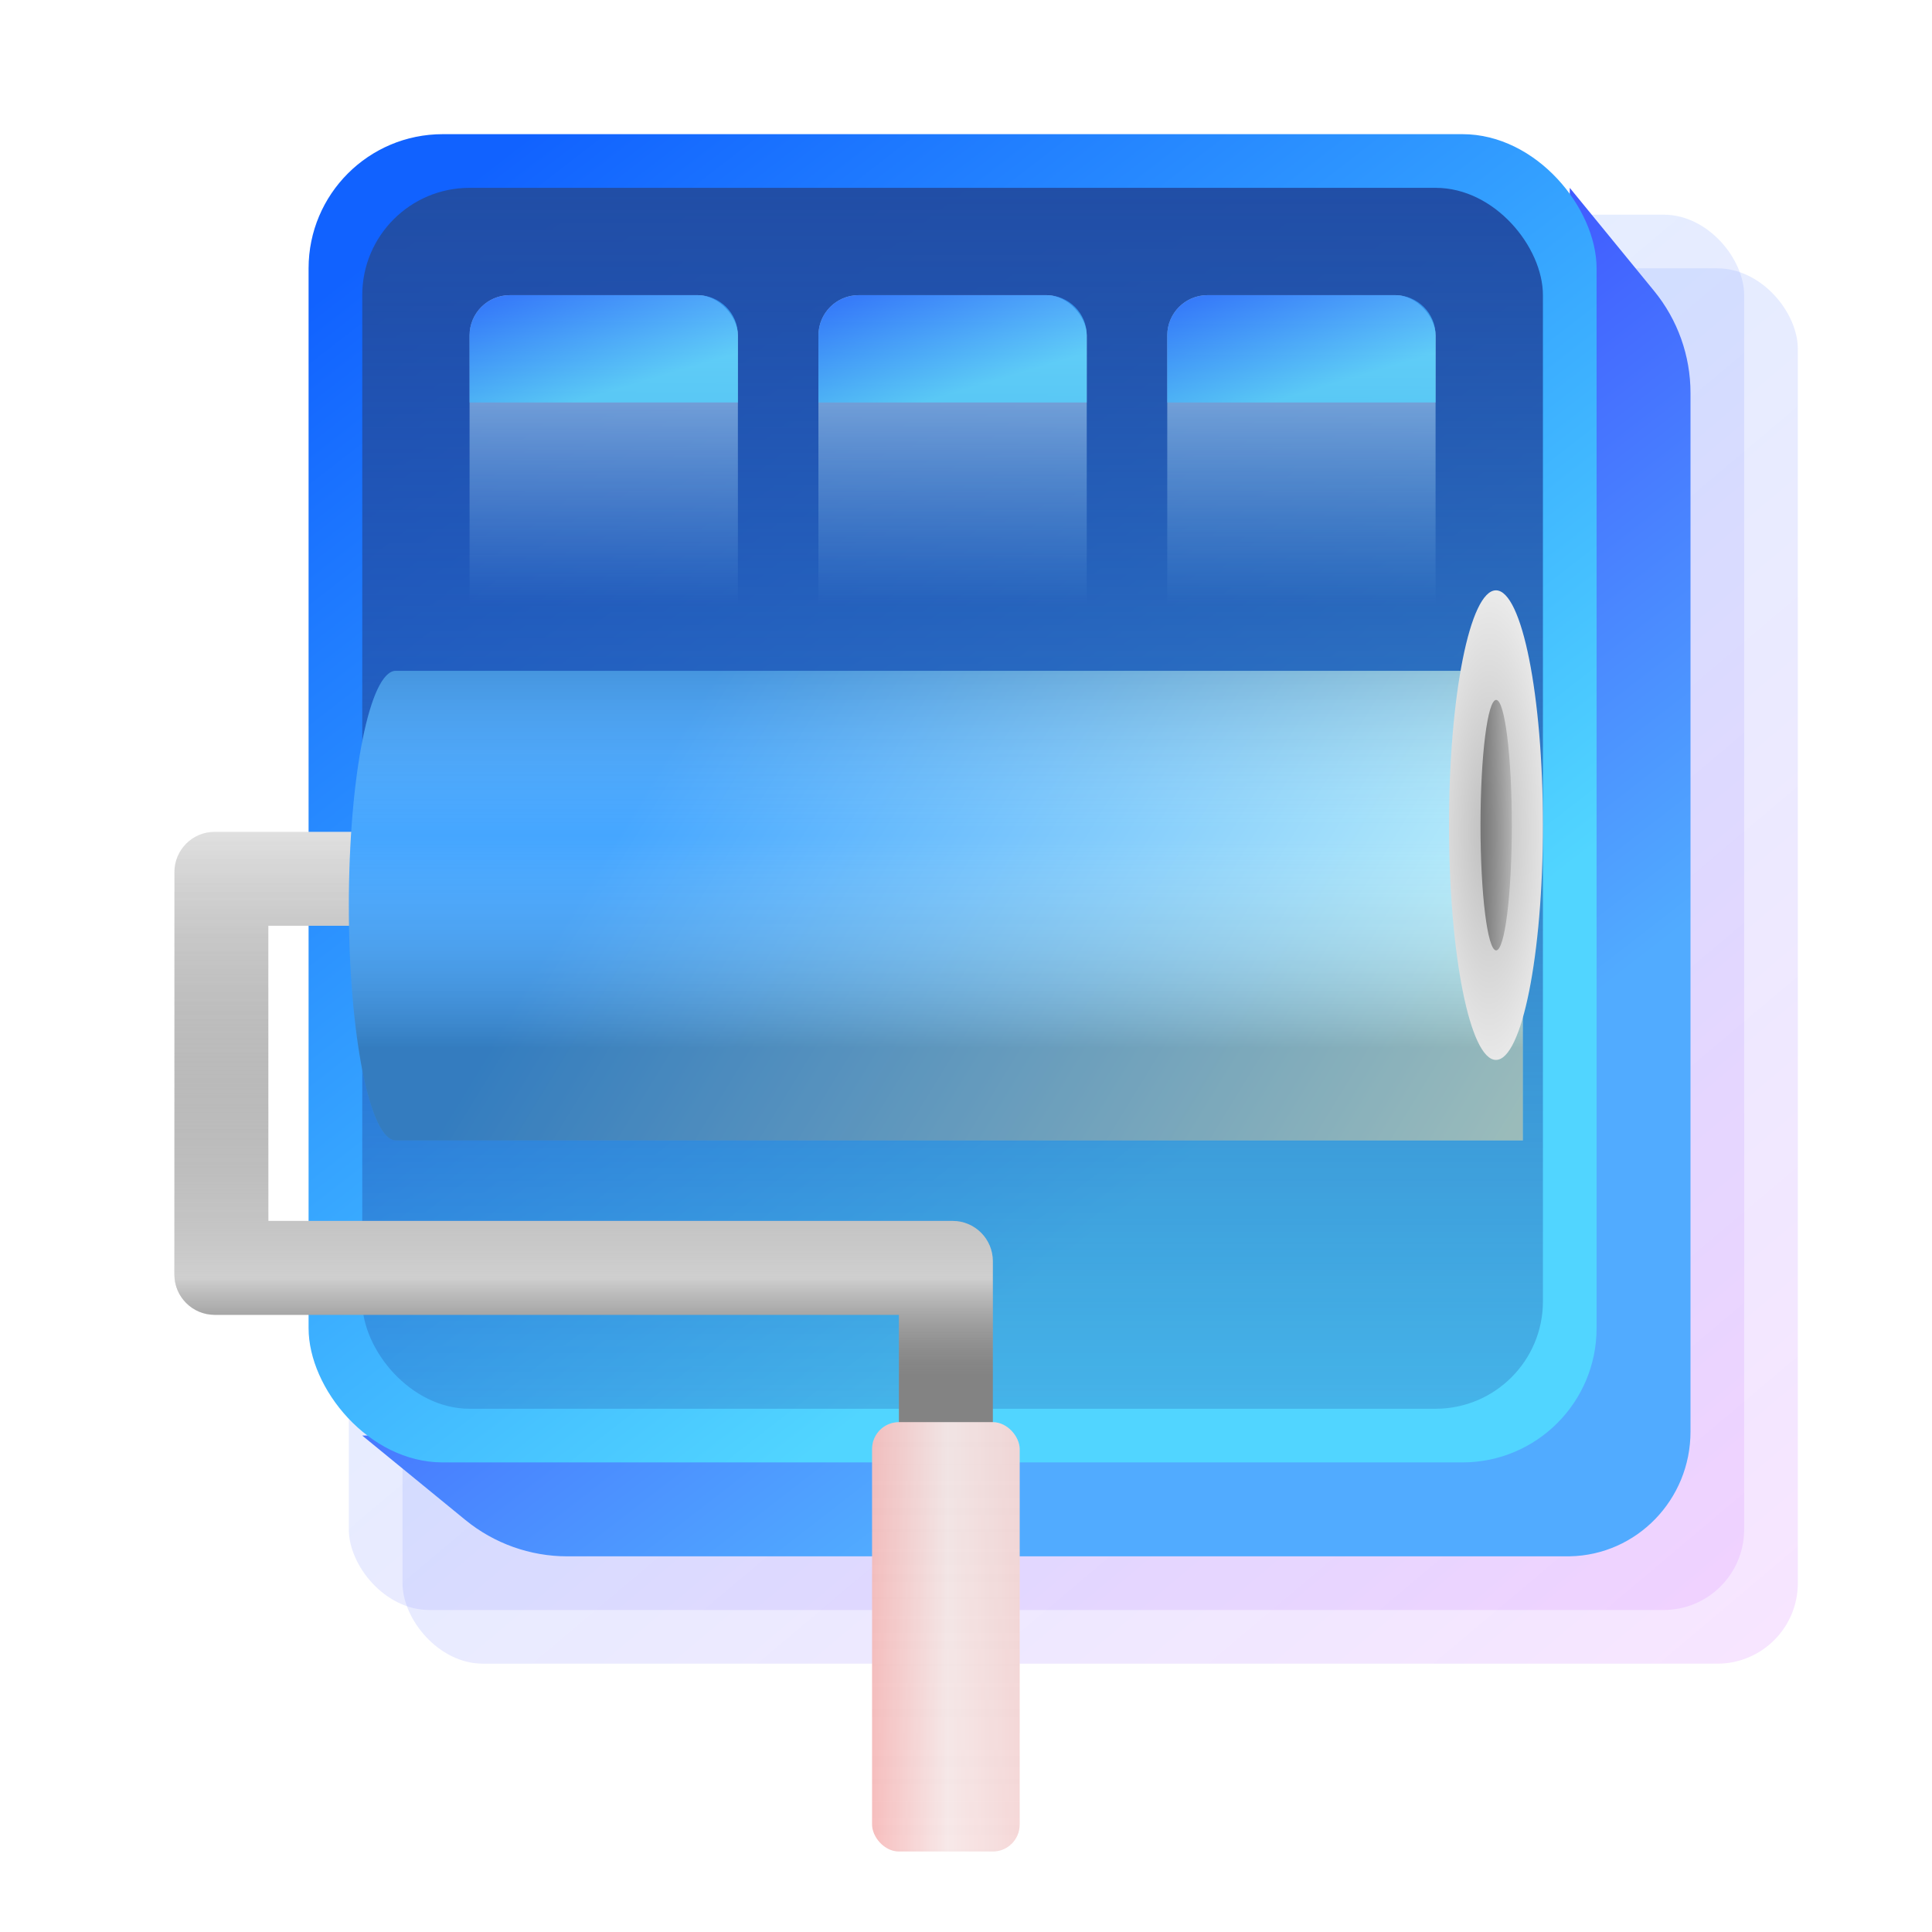 <svg width="144" height="144" viewBox="0 0 144 144" fill="none" xmlns="http://www.w3.org/2000/svg">
<rect x="30" y="20" width="104" height="104" rx="6" fill="url(#paint0_linear_2740_14995)" fill-opacity="0.25"/>
<rect x="26" y="16" width="104" height="104" rx="6" fill="url(#paint1_linear_2740_14995)" fill-opacity="0.25"/>
<path fill-rule="evenodd" clip-rule="evenodd" d="M123.287 21.685L117 14V24.002C116.944 24 116.889 24 116.833 24H47.166C42.104 24 37.999 28.161 37.999 33.293V106.707C37.999 106.723 38 106.739 38 106.756L27 107L34.684 113.288C36.828 115.042 39.513 116 42.283 116L117 116V115.998C121.985 115.908 126 111.783 126 106.707V103V33.293V29.284C126 26.514 125.041 23.829 123.287 21.685Z" fill="url(#paint2_linear_2740_14995)"/>
<rect x="23" y="10" width="96" height="99" rx="10" fill="url(#paint3_linear_2740_14995)"/>
<rect x="27" y="14" width="88" height="91" rx="8" fill="url(#paint4_linear_2740_14995)"/>
<rect opacity="0.75" x="34.999" y="22" width="20" height="41" rx="3" fill="url(#paint5_linear_2740_14995)"/>
<path opacity="0.75" d="M34.999 25C34.999 23.343 36.343 22 37.999 22H51.999C53.656 22 54.999 23.343 54.999 25V30H34.999V25Z" fill="url(#paint6_linear_2740_14995)"/>
<rect opacity="0.75" x="61" y="22" width="20" height="41" rx="3" fill="url(#paint7_linear_2740_14995)"/>
<path opacity="0.75" d="M61 25C61 23.343 62.343 22 64 22H78C79.657 22 81 23.343 81 25V30H61V25Z" fill="url(#paint8_linear_2740_14995)"/>
<rect opacity="0.75" x="87" y="22" width="20" height="41" rx="3" fill="url(#paint9_linear_2740_14995)"/>
<path opacity="0.75" d="M87 25C87 23.343 88.343 22 90 22H104C105.657 22 107 23.343 107 25V30H87V25Z" fill="url(#paint10_linear_2740_14995)"/>
<g filter="url(#filter0_d_2740_14995)">
<path fill-rule="evenodd" clip-rule="evenodd" d="M13 58C11.343 58 10 59.343 10 61V91C10 92.657 11.343 94 13 94H17H64V114H71V94V90C71 88.343 69.657 87 68 87H17V65H25V58H17H13Z" fill="url(#paint11_linear_2740_14995)"/>
<path fill-rule="evenodd" clip-rule="evenodd" d="M13 58C11.343 58 10 59.343 10 61V91C10 92.657 11.343 94 13 94H17H64V114H71V94V90C71 88.343 69.657 87 68 87H17V65H25V58H17H13Z" fill="url(#paint12_linear_2740_14995)" fill-opacity="0.4"/>
</g>
<g filter="url(#filter1_d_2740_14995)">
<rect x="62" y="102" width="11" height="32" rx="2" fill="url(#paint13_linear_2740_14995)"/>
<rect x="62" y="102" width="11" height="32" rx="2" fill="url(#paint14_linear_2740_14995)" fill-opacity="0.2"/>
</g>
<g filter="url(#filter2_d_2740_14995)">
<path fill-rule="evenodd" clip-rule="evenodd" d="M27.502 79.001C27.501 79.001 27.501 79.001 27.5 79.001C25.567 79.001 24 71.166 24 61.5C24 51.835 25.567 44 27.5 44C27.501 44 27.501 44 27.502 44H111.504V79.001H27.502Z" fill="url(#paint15_linear_2740_14995)"/>
<path fill-rule="evenodd" clip-rule="evenodd" d="M27.502 79.001C27.501 79.001 27.501 79.001 27.5 79.001C25.567 79.001 24 71.166 24 61.5C24 51.835 25.567 44 27.5 44C27.501 44 27.501 44 27.502 44H111.504V79.001H27.502Z" fill="url(#paint16_linear_2740_14995)" fill-opacity="0.5"/>
</g>
<ellipse cx="111.5" cy="61.5" rx="3.5" ry="17.5" fill="url(#paint17_radial_2740_14995)"/>
<ellipse cx="111.515" cy="61.502" rx="1.167" ry="9.334" fill="url(#paint18_linear_2740_14995)"/>
<defs>
<filter id="filter0_d_2740_14995" x="10" y="58" width="65" height="61" filterUnits="userSpaceOnUse" color-interpolation-filters="sRGB">
<feFlood flood-opacity="0" result="BackgroundImageFix"/>
<feColorMatrix in="SourceAlpha" type="matrix" values="0 0 0 0 0 0 0 0 0 0 0 0 0 0 0 0 0 0 127 0" result="hardAlpha"/>
<feOffset dx="3" dy="4"/>
<feGaussianBlur stdDeviation="0.5"/>
<feComposite in2="hardAlpha" operator="out"/>
<feColorMatrix type="matrix" values="0 0 0 0 0 0 0 0 0 0 0 0 0 0 0 0 0 0 0.3 0"/>
<feBlend mode="normal" in2="BackgroundImageFix" result="effect1_dropShadow_2740_14995"/>
<feBlend mode="normal" in="SourceGraphic" in2="effect1_dropShadow_2740_14995" result="shape"/>
</filter>
<filter id="filter1_d_2740_14995" x="62" y="102" width="15" height="37" filterUnits="userSpaceOnUse" color-interpolation-filters="sRGB">
<feFlood flood-opacity="0" result="BackgroundImageFix"/>
<feColorMatrix in="SourceAlpha" type="matrix" values="0 0 0 0 0 0 0 0 0 0 0 0 0 0 0 0 0 0 127 0" result="hardAlpha"/>
<feOffset dx="3" dy="4"/>
<feGaussianBlur stdDeviation="0.5"/>
<feComposite in2="hardAlpha" operator="out"/>
<feColorMatrix type="matrix" values="0 0 0 0 0 0 0 0 0 0 0 0 0 0 0 0 0 0 0.3 0"/>
<feBlend mode="normal" in2="BackgroundImageFix" result="effect1_dropShadow_2740_14995"/>
<feBlend mode="normal" in="SourceGraphic" in2="effect1_dropShadow_2740_14995" result="shape"/>
</filter>
<filter id="filter2_d_2740_14995" x="18" y="42" width="103.504" height="51" filterUnits="userSpaceOnUse" color-interpolation-filters="sRGB">
<feFlood flood-opacity="0" result="BackgroundImageFix"/>
<feColorMatrix in="SourceAlpha" type="matrix" values="0 0 0 0 0 0 0 0 0 0 0 0 0 0 0 0 0 0 127 0" result="hardAlpha"/>
<feOffset dx="2" dy="6"/>
<feGaussianBlur stdDeviation="4"/>
<feComposite in2="hardAlpha" operator="out"/>
<feColorMatrix type="matrix" values="0 0 0 0 0 0 0 0 0 0 0 0 0 0 0 0 0 0 0.5 0"/>
<feBlend mode="normal" in2="BackgroundImageFix" result="effect1_dropShadow_2740_14995"/>
<feBlend mode="normal" in="SourceGraphic" in2="effect1_dropShadow_2740_14995" result="shape"/>
</filter>
<linearGradient id="paint0_linear_2740_14995" x1="44.56" y1="27.8" x2="134" y2="133.88" gradientUnits="userSpaceOnUse">
<stop stop-color="#8FD0FF" stop-opacity="0.3"/>
<stop offset="0" stop-color="#58B9FF" stop-opacity="0.8"/>
<stop offset="0.995" stop-color="#E993FF"/>
</linearGradient>
<linearGradient id="paint1_linear_2740_14995" x1="40.56" y1="23.8" x2="130" y2="129.88" gradientUnits="userSpaceOnUse">
<stop stop-color="#8FD0FF" stop-opacity="0.3"/>
<stop offset="0" stop-color="#58B9FF" stop-opacity="0.8"/>
<stop offset="0.995" stop-color="#E993FF"/>
</linearGradient>
<linearGradient id="paint2_linear_2740_14995" x1="43.862" y1="14" x2="124.076" y2="117.623" gradientUnits="userSpaceOnUse">
<stop stop-color="#3211FF"/>
<stop offset="0.714" stop-color="#51ABFF"/>
</linearGradient>
<linearGradient id="paint3_linear_2740_14995" x1="39.352" y1="10" x2="117.224" y2="110.506" gradientUnits="userSpaceOnUse">
<stop stop-color="#1162FF"/>
<stop offset="0.714" stop-color="#51D5FF"/>
</linearGradient>
<linearGradient id="paint4_linear_2740_14995" x1="70.999" y1="14" x2="70.999" y2="105" gradientUnits="userSpaceOnUse">
<stop stop-color="#214EA6"/>
<stop offset="1" stop-color="#214EA6" stop-opacity="0.25"/>
</linearGradient>
<linearGradient id="paint5_linear_2740_14995" x1="44.999" y1="22" x2="44.999" y2="63" gradientUnits="userSpaceOnUse">
<stop stop-color="#D7F1FF"/>
<stop offset="0.562" stop-color="#9CDCFF" stop-opacity="0"/>
</linearGradient>
<linearGradient id="paint6_linear_2740_14995" x1="38.406" y1="22" x2="41.989" y2="33.921" gradientUnits="userSpaceOnUse">
<stop stop-color="#1162FF"/>
<stop offset="0.714" stop-color="#51D5FF"/>
</linearGradient>
<linearGradient id="paint7_linear_2740_14995" x1="71" y1="22" x2="71" y2="63" gradientUnits="userSpaceOnUse">
<stop stop-color="#D7F1FF"/>
<stop offset="0.562" stop-color="#9CDCFF" stop-opacity="0"/>
</linearGradient>
<linearGradient id="paint8_linear_2740_14995" x1="64.407" y1="22" x2="67.989" y2="33.921" gradientUnits="userSpaceOnUse">
<stop stop-color="#1162FF"/>
<stop offset="0.714" stop-color="#51D5FF"/>
</linearGradient>
<linearGradient id="paint9_linear_2740_14995" x1="97" y1="22" x2="97" y2="63" gradientUnits="userSpaceOnUse">
<stop stop-color="#D7F1FF"/>
<stop offset="0.562" stop-color="#9CDCFF" stop-opacity="0"/>
</linearGradient>
<linearGradient id="paint10_linear_2740_14995" x1="90.407" y1="22" x2="93.989" y2="33.921" gradientUnits="userSpaceOnUse">
<stop stop-color="#1162FF"/>
<stop offset="0.714" stop-color="#51D5FF"/>
</linearGradient>
<linearGradient id="paint11_linear_2740_14995" x1="83.5" y1="56.5" x2="83.5" y2="126.5" gradientUnits="userSpaceOnUse">
<stop stop-color="#E6E6E6"/>
<stop offset="0.585" stop-color="#A5A5A5"/>
</linearGradient>
<linearGradient id="paint12_linear_2740_14995" x1="22" y1="98.5" x2="22" y2="50.5" gradientUnits="userSpaceOnUse">
<stop stop-opacity="0.51"/>
<stop offset="0.151" stop-color="white"/>
<stop offset="0.875" stop-opacity="0"/>
</linearGradient>
<linearGradient id="paint13_linear_2740_14995" x1="62" y1="129.5" x2="73" y2="129.5" gradientUnits="userSpaceOnUse">
<stop stop-color="#FFC0C0"/>
<stop offset="0.51" stop-color="#FFEFEF"/>
<stop offset="1" stop-color="#FEDDDD"/>
</linearGradient>
<linearGradient id="paint14_linear_2740_14995" x1="67.5" y1="102" x2="67.5" y2="134" gradientUnits="userSpaceOnUse">
<stop stop-color="#B6B6B6"/>
<stop offset="1" stop-color="#AEAEAE" stop-opacity="0.5"/>
</linearGradient>
<linearGradient id="paint15_linear_2740_14995" x1="34" y1="41.5" x2="110" y2="88" gradientUnits="userSpaceOnUse">
<stop offset="0.182" stop-color="#45A6FF"/>
<stop offset="1" stop-color="#D6FFF8"/>
</linearGradient>
<linearGradient id="paint16_linear_2740_14995" x1="68" y1="39" x2="68" y2="79" gradientUnits="userSpaceOnUse">
<stop stop-opacity="0.5"/>
<stop offset="0.432" stop-color="white" stop-opacity="0"/>
<stop offset="0.828" stop-opacity="0.5"/>
</linearGradient>
<radialGradient id="paint17_radial_2740_14995" cx="0" cy="0" r="1" gradientUnits="userSpaceOnUse" gradientTransform="translate(111 62) scale(7 26.057)">
<stop stop-color="#BDBDBD"/>
<stop offset="1" stop-color="white"/>
</radialGradient>
<linearGradient id="paint18_linear_2740_14995" x1="110.349" y1="61.502" x2="112.682" y2="61.502" gradientUnits="userSpaceOnUse">
<stop stop-color="#757575"/>
<stop offset="1" stop-color="#757575" stop-opacity="0.3"/>
</linearGradient>
</defs>
</svg>
